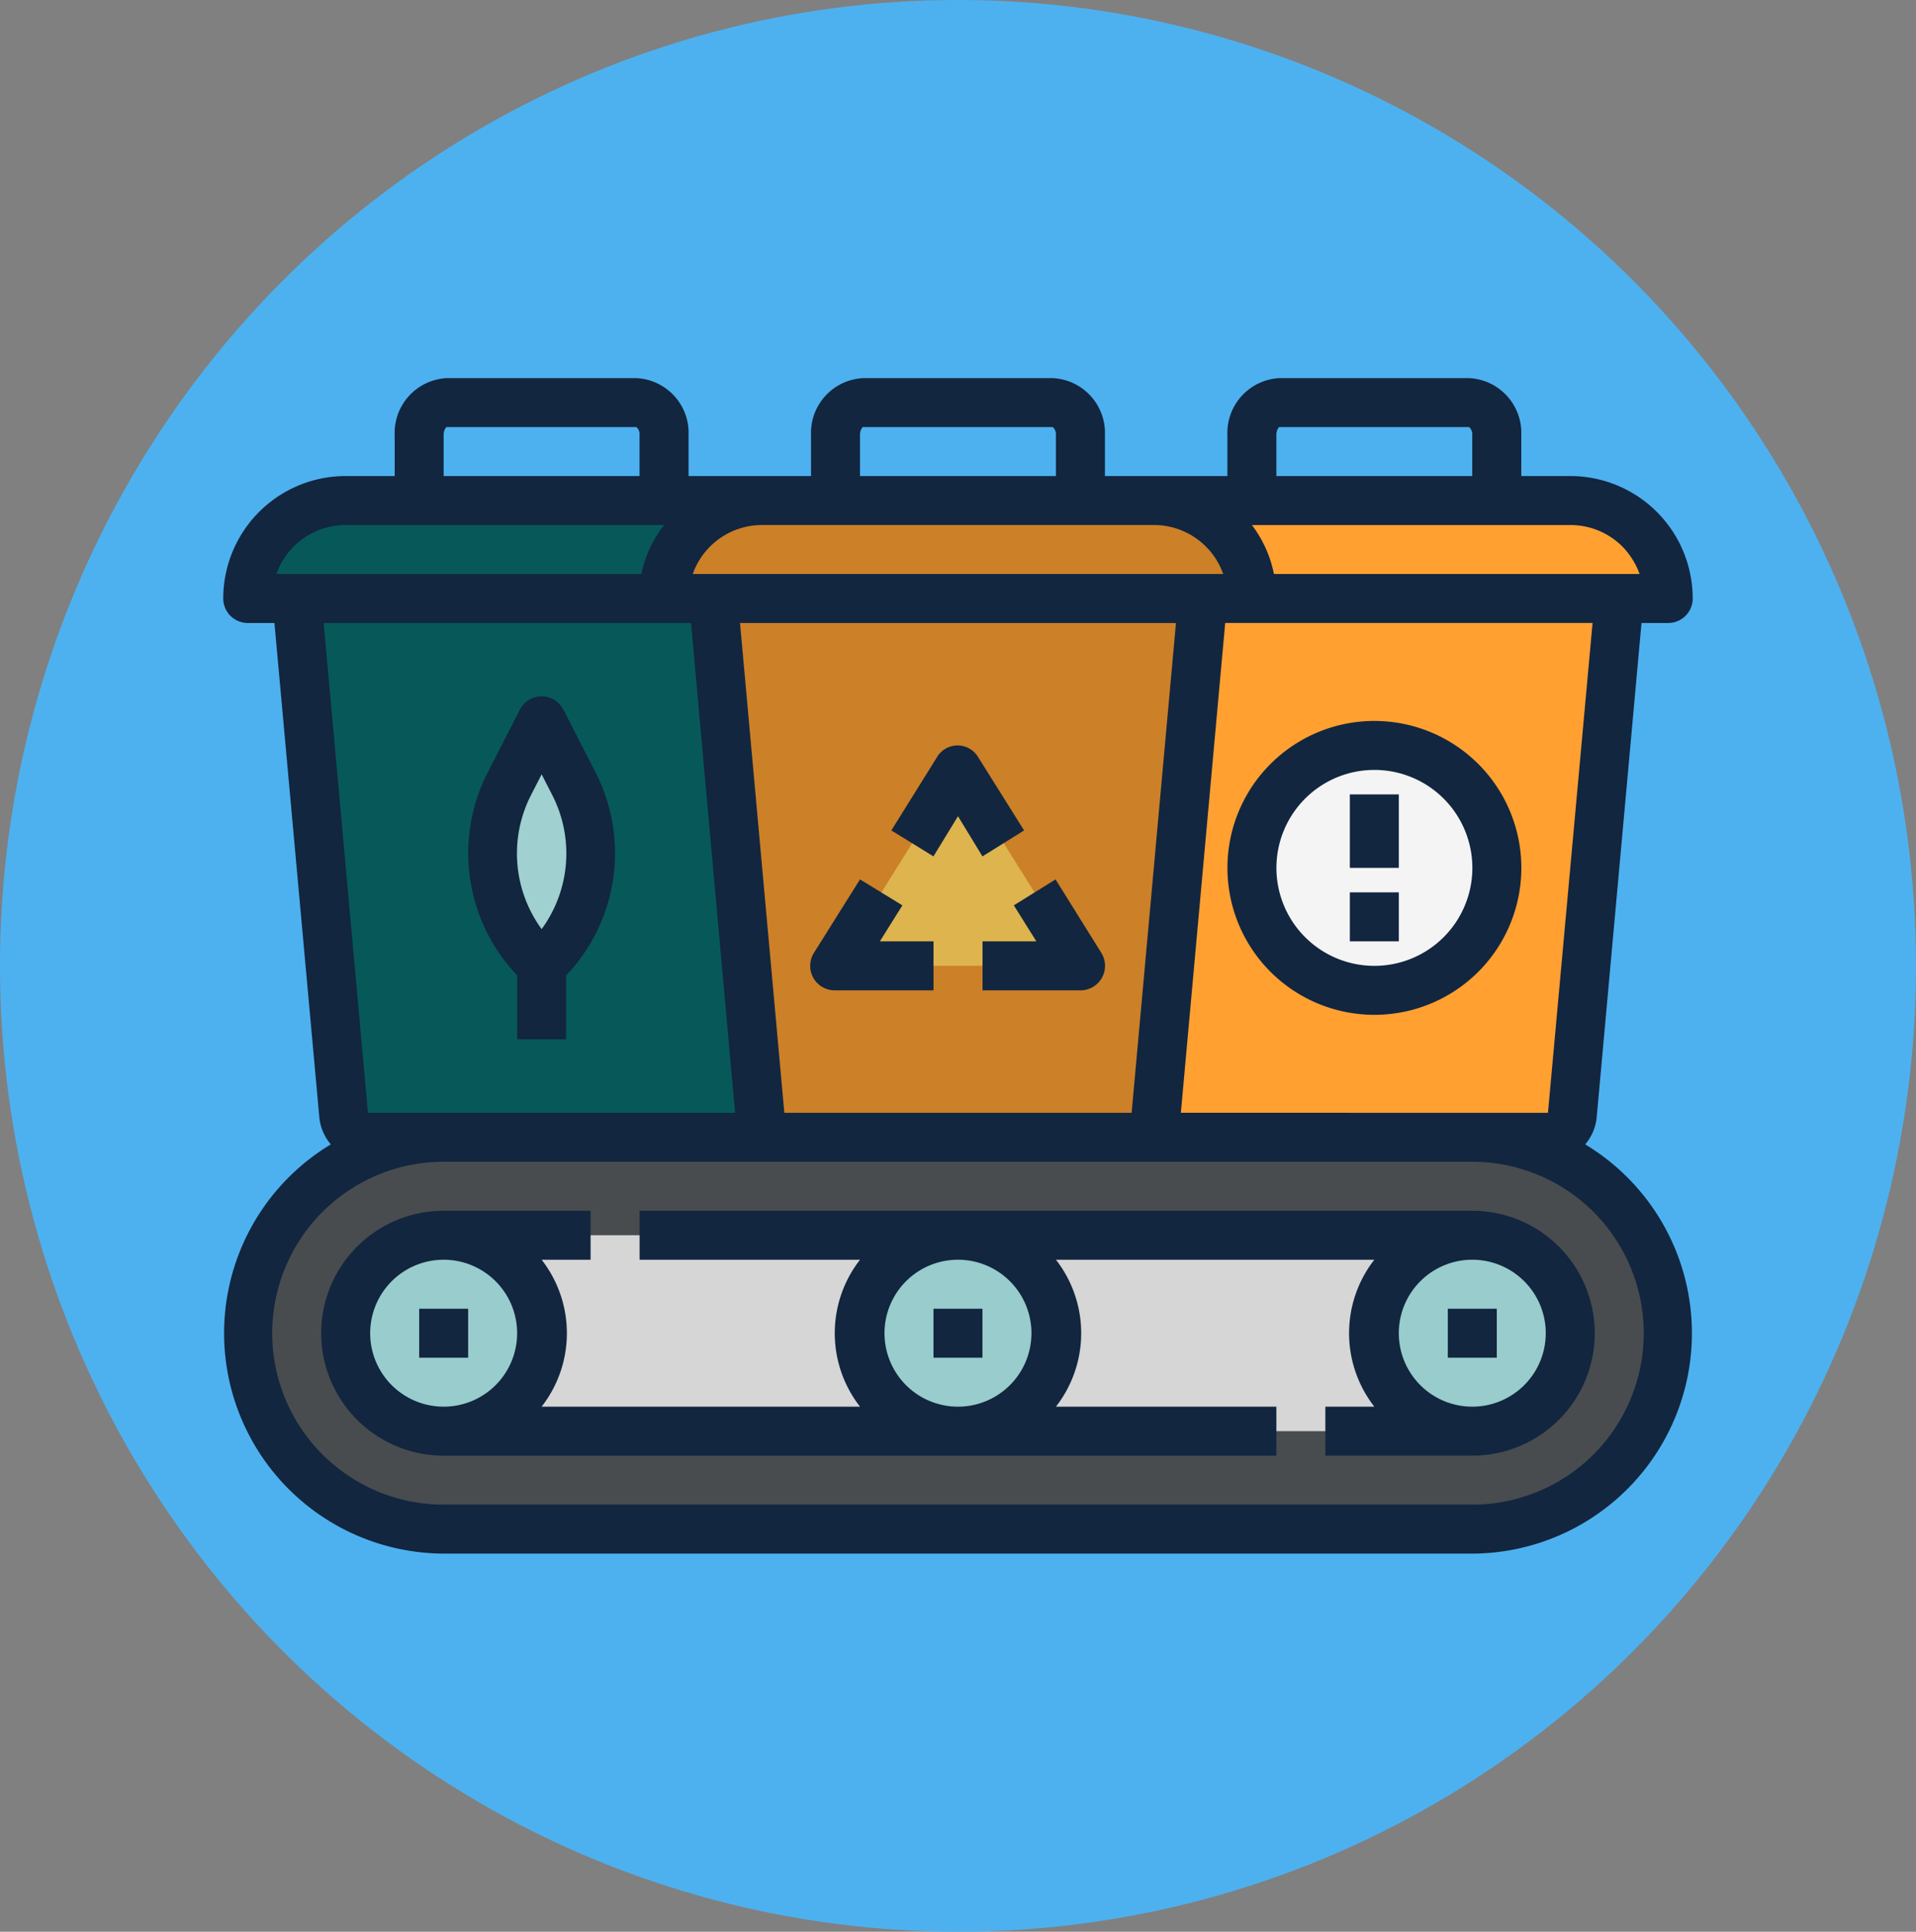 <svg xmlns="http://www.w3.org/2000/svg" xmlns:xlink="http://www.w3.org/1999/xlink" width="121" height="122" viewBox="0 0 121 122">
  <rect x="0" y="0" width="121" height="122" fill="#808080" stroke="none"/>
  <defs>
    <clipPath id="clip-path">
      <ellipse id="Elipse_8399" data-name="Elipse 8399" cx="60.5" cy="61" rx="60.5" ry="61" transform="translate(0.206 -0.494)" fill="#fff"/>
    </clipPath>
  </defs>
  <g id="Grupo_1036336" data-name="Grupo 1036336" transform="translate(-1150 -2570)">
    <g id="Grupo_1030473" data-name="Grupo 1030473" transform="translate(1149.794 2570.494)">
      <ellipse id="Elipse_8399-2" data-name="Elipse 8399" cx="60.5" cy="61" rx="60.5" ry="61" transform="translate(0.205 -0.495)" fill="#4db1f0"/>
    </g>
    <g id="Grupo_1030474" data-name="Grupo 1030474" transform="translate(1149.794 2570.494)">
      <g id="Enmascarar_grupo_1026467" data-name="Enmascarar grupo 1026467" clip-path="url(#clip-path)">
        <g id="separacion" transform="translate(10.271 7.251)">
          <rect id="Rectángulo_350817" data-name="Rectángulo 350817" width="89.708" height="24.747" rx="12.373" transform="translate(5.58 64.081)" fill="#484c4f"/>
          <rect id="Rectángulo_350818" data-name="Rectángulo 350818" width="77.334" height="12.373" rx="6.187" transform="translate(11.767 70.267)" fill="#d6d6d6"/>
          <g id="Grupo_1030470" data-name="Grupo 1030470" transform="translate(11.767 70.267)">
            <circle id="Elipse_8448" data-name="Elipse 8448" cx="6.187" cy="6.187" r="6.187" fill="#9cc"/>
            <circle id="Elipse_8449" data-name="Elipse 8449" cx="6.187" cy="6.187" r="6.187" transform="translate(64.961)" fill="#9cc"/>
            <circle id="Elipse_8450" data-name="Elipse 8450" cx="6.187" cy="6.187" r="6.187" transform="translate(32.48)" fill="#9cc"/>
          </g>
          <path id="Trazado_729321" data-name="Trazado 729321" d="M0,0H37.12a6.187,6.187,0,0,1-6.187,6.187H6.187A6.187,6.187,0,0,1,0,0Z" transform="translate(95.288 30.053) rotate(180)" fill="#ffa031"/>
          <path id="Trazado_729322" data-name="Trazado 729322" d="M78.65,34.283,81.62,66.9a1.547,1.547,0,0,0,1.547,1.407h21.917A1.547,1.547,0,0,0,106.63,66.9l2.954-32.62" transform="translate(-17.389 -4.23)" fill="#ffa031"/>
          <circle id="Elipse_8451" data-name="Elipse 8451" cx="7.733" cy="7.733" r="7.733" transform="translate(68.994 39.334)" fill="#f4f4f4"/>
          <path id="Trazado_729323" data-name="Trazado 729323" d="M0,0H37.12a6.187,6.187,0,0,1-6.187,6.187H6.187A6.187,6.187,0,0,1,0,0Z" transform="translate(42.7 30.053) rotate(180)" fill="#065958"/>
          <path id="Trazado_729324" data-name="Trazado 729324" d="M10.083,34.283l2.97,32.62A1.547,1.547,0,0,0,14.6,68.31H36.516A1.547,1.547,0,0,0,38.063,66.9l2.954-32.62" transform="translate(-1.41 -4.23)" fill="#065958"/>
          <path id="Trazado_729325" data-name="Trazado 729325" d="M29.309,44.367l-2.026,3.944a9.682,9.682,0,0,0,2.026,11.523,9.682,9.682,0,0,0,2.026-11.523Z" transform="translate(-5.169 -6.58)" fill="#a0d0d0"/>
          <path id="Trazado_729326" data-name="Trazado 729326" d="M0,0H37.12a6.187,6.187,0,0,1-6.187,6.187H6.187A6.187,6.187,0,0,1,0,0Z" transform="translate(68.994 30.053) rotate(180)" fill="#cc8027"/>
          <path id="Trazado_729327" data-name="Trazado 729327" d="M44.367,34.283l2.97,32.62a1.547,1.547,0,0,0,1.547,1.407H70.8A1.547,1.547,0,0,0,72.346,66.9L75.3,34.283" transform="translate(-9.4 -4.23)" fill="#cc8027"/>
          <path id="Trazado_729328" data-name="Trazado 729328" d="M62.183,48.4,54.45,60.773H69.917Z" transform="translate(-11.75 -7.52)" fill="#ddb44e"/>
          <path id="Trazado_729329" data-name="Trazado 729329" d="M32.207,84.7v3.093h13.92a7.548,7.548,0,0,0,0,9.28H26.02a7.548,7.548,0,0,0,0-9.28h3.093V84.7h-9.28a7.733,7.733,0,0,0,0,15.467H72.421V97.073H58.5a7.548,7.548,0,0,0,0-9.28H78.607a7.548,7.548,0,0,0,0,9.28H75.514v3.093h9.28a7.733,7.733,0,0,0,0-15.467ZM15.193,92.433a4.64,4.64,0,1,1,4.64,4.64,4.64,4.64,0,0,1-4.64-4.64Zm41.76,0a4.64,4.64,0,1,1-4.64-4.64A4.64,4.64,0,0,1,56.954,92.433Zm32.48,0a4.64,4.64,0,1,1-4.64-4.64,4.64,4.64,0,0,1,4.64,4.64Z" transform="translate(-1.88 -15.979)" fill="#12263f"/>
          <path id="Trazado_729330" data-name="Trazado 729330" d="M20.167,92.767H23.26V95.86H20.167Z" transform="translate(-3.76 -17.859)" fill="#12263f"/>
          <path id="Trazado_729331" data-name="Trazado 729331" d="M62.517,92.767H65.61V95.86H62.517Z" transform="translate(-13.63 -17.859)" fill="#12263f"/>
          <path id="Trazado_729332" data-name="Trazado 729332" d="M104.867,92.767h3.093V95.86h-3.093Z" transform="translate(-23.499 -17.859)" fill="#12263f"/>
          <path id="Trazado_729333" data-name="Trazado 729333" d="M93.6,31.6h1.686a1.547,1.547,0,0,0,1.547-1.547A7.733,7.733,0,0,0,89.1,22.32H86.008V19.737a3.465,3.465,0,0,0-3.264-3.6H70.711a3.465,3.465,0,0,0-3.263,3.6V22.32H59.714V19.737a3.465,3.465,0,0,0-3.263-3.6H44.417a3.465,3.465,0,0,0-3.264,3.6V22.32H33.42V19.737a3.465,3.465,0,0,0-3.264-3.6H18.124a3.465,3.465,0,0,0-3.264,3.6V22.32H11.767a7.733,7.733,0,0,0-7.733,7.733A1.547,1.547,0,0,0,5.58,31.6H7.266L10.1,62.812a3.093,3.093,0,0,0,.727,1.717,13.92,13.92,0,0,0,7.13,25.845H82.914a13.92,13.92,0,0,0,7.13-25.845,3.093,3.093,0,0,0,.727-1.717ZM92.38,26.759a4.841,4.841,0,0,1,1.1,1.748H70.386a7.486,7.486,0,0,0-1.392-3.093H89.1A4.64,4.64,0,0,1,92.38,26.759ZM70.541,19.737a.742.742,0,0,1,.17-.51h12a.6.6,0,0,1,.2.51V22.32H70.541Zm-26.294,0a.742.742,0,0,1,.17-.51h12a.6.6,0,0,1,.2.51V22.32H44.247Zm18.56,5.676a4.64,4.64,0,0,1,4.377,3.093h-33.5a4.64,4.64,0,0,1,4.377-3.093ZM64.2,31.6,61.4,62.534H39.468L36.668,31.6ZM17.953,19.737a.742.742,0,0,1,.17-.51h12a.6.6,0,0,1,.2.51V22.32H17.953Zm-6.187,5.676H31.874a7.486,7.486,0,0,0-1.438,3.093H7.39a4.64,4.64,0,0,1,4.377-3.093Zm1.407,37.12L10.375,31.6h23.2l2.784,30.934h-23.2Zm80.567,13.92A10.827,10.827,0,0,1,82.914,87.281H17.953a10.827,10.827,0,0,1,0-21.654H82.914A10.827,10.827,0,0,1,93.741,76.454Zm-27.98-13.92H64.509l2.8-30.934h23.2L87.693,62.534Z" transform="translate(0)" fill="#12263f"/>
          <path id="Trazado_729334" data-name="Trazado 729334" d="M69.953,61.328h-3.4v3.093h6.187a1.547,1.547,0,0,0,1.315-2.366l-2.892-4.64L68.53,59.054Z" transform="translate(-14.569 -9.621)" fill="#12263f"/>
          <path id="Trazado_729335" data-name="Trazado 729335" d="M53.965,64.421h6.187V61.328H56.764l1.423-2.274-2.676-1.639L52.6,62.055a1.547,1.547,0,0,0,1.361,2.366Z" transform="translate(-11.264 -9.621)" fill="#12263f"/>
          <path id="Trazado_729336" data-name="Trazado 729336" d="M63.255,50.853,64.8,53.39l2.629-1.639-2.908-4.64a1.51,1.51,0,0,0-2.583,0l-2.892,4.64,2.66,1.639Z" transform="translate(-12.821 -7.05)" fill="#12263f"/>
          <path id="Trazado_729337" data-name="Trazado 729337" d="M32.244,47.143l-2.026-3.96a1.547,1.547,0,0,0-2.753,0l-2.026,3.96a11.183,11.183,0,0,0,1.856,12.822V64h3.093V59.965a11.183,11.183,0,0,0,1.856-12.822Zm-4.052,1.392.65-1.268.65,1.268a8.1,8.1,0,0,1-.65,8.507A8.1,8.1,0,0,1,28.192,48.535Z" transform="translate(-4.701 -6.108)" fill="#12263f"/>
          <path id="Trazado_729338" data-name="Trazado 729338" d="M96,44.367a9.28,9.28,0,1,0,9.28,9.28A9.28,9.28,0,0,0,96,44.367Zm0,15.467a6.187,6.187,0,1,1,6.187-6.187A6.187,6.187,0,0,1,96,59.834Z" transform="translate(-19.269 -6.58)" fill="#12263f"/>
          <path id="Trazado_729339" data-name="Trazado 729339" d="M96.8,50.417h3.093v4.64H96.8Z" transform="translate(-21.619 -7.99)" fill="#12263f"/>
          <path id="Trazado_729340" data-name="Trazado 729340" d="M96.8,58.483h3.093v3.093H96.8Z" transform="translate(-21.619 -9.87)" fill="#12263f"/>
        </g>
      </g>
    </g>
  </g>
</svg>
